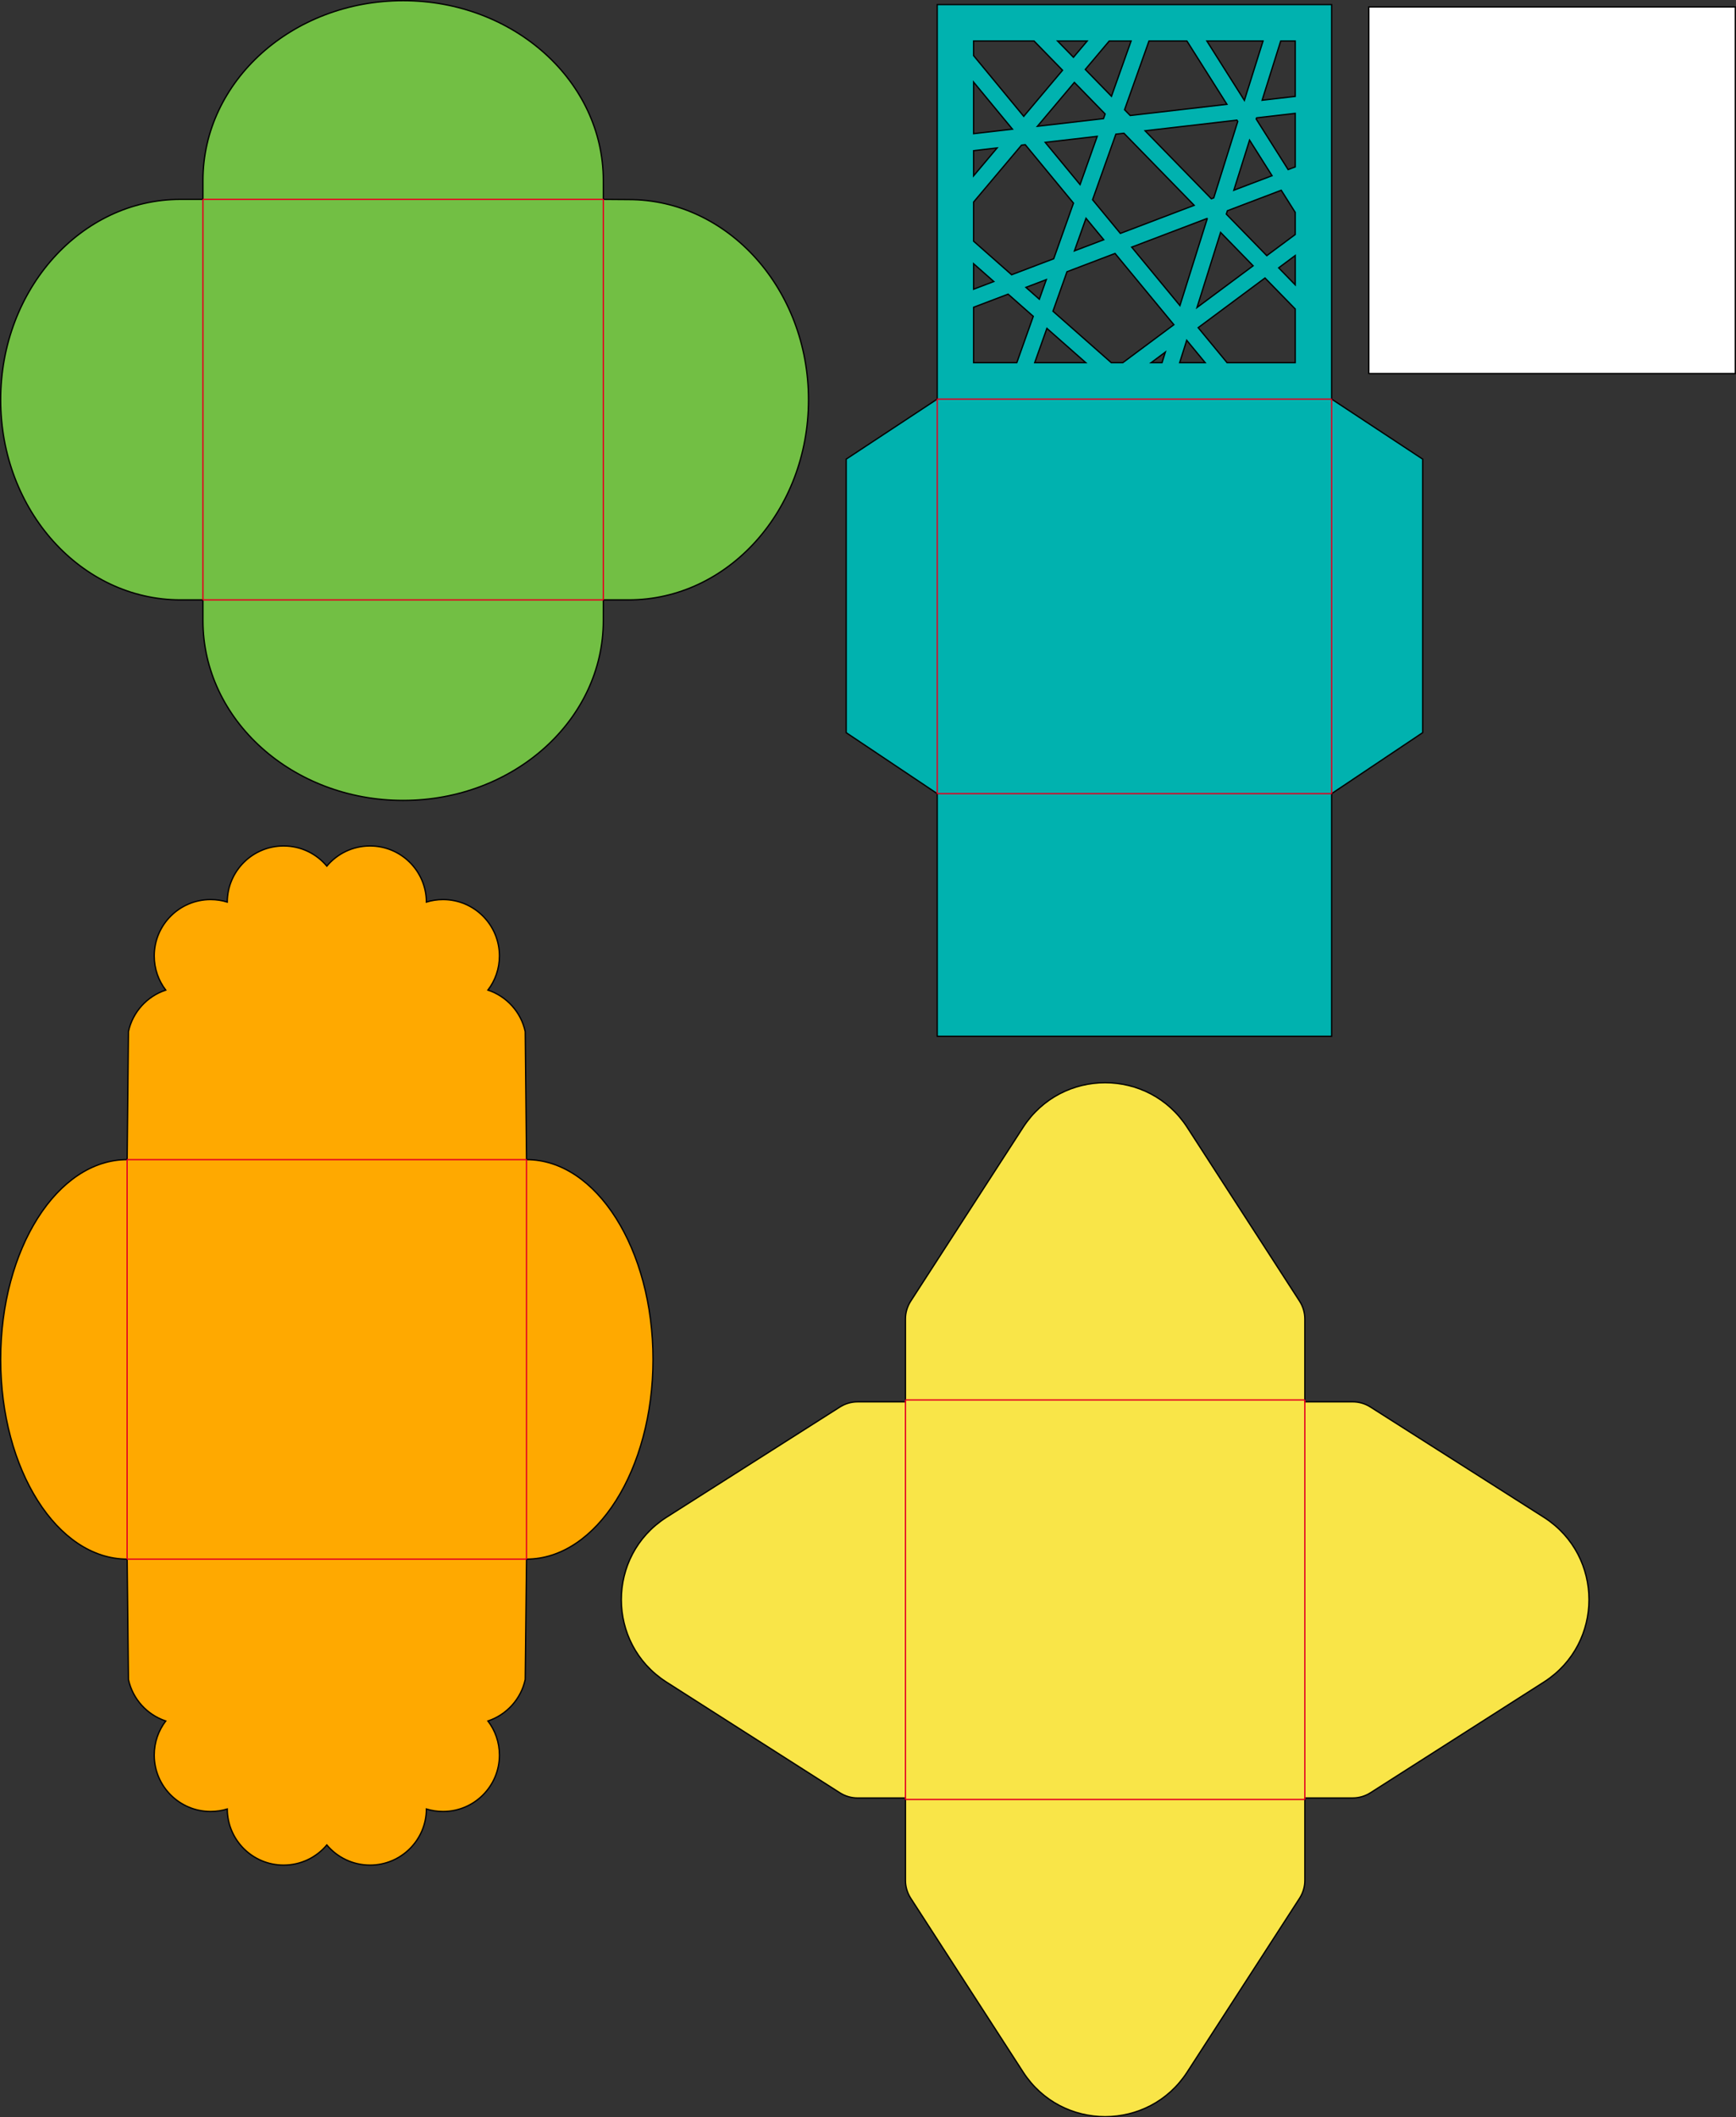 <?xml version="1.0" encoding="utf-8"?>
<!-- Generator: Adobe Illustrator 25.4.1, SVG Export Plug-In . SVG Version: 6.00 Build 0)  -->
<svg version="1.1" id="Layer_1" xmlns="http://www.w3.org/2000/svg" xmlns:xlink="http://www.w3.org/1999/xlink" x="0px" y="0px"
	 viewBox="0 0 1330.03 1621.83" style="enable-background:new 0 0 1330.03 1621.83;" xml:space="preserve">
<rect x="0" y="0" width="1330.03" height="1621.83" fill="#333333" stroke="none"/>
<style type="text/css">
	.st0{fill:#72BF44;stroke:#000000;stroke-miterlimit:10;}
	.st1{fill:none;stroke:#E40020;stroke-miterlimit:10;}
	.st2{fill:#FFA900;stroke:#000000;stroke-miterlimit:10;}
	.st3{fill:#00B2AF;stroke:#000000;stroke-miterlimit:10;}
	.st4{fill:#FFFFFF;stroke:#000000;stroke-miterlimit:10;}
	.st5{fill:#F9E548;stroke:#000000;stroke-miterlimit:10;}
</style>
<g id="_x34_x4_card_half_circle">
	<path class="st0" d="M481.65,152.87c-6.59,0-13.08-0.15-19.41-0.15l0,0l0,0c0-4.72-0.01-9.52-0.01-14.45
		c0-76.09-68.66-137.77-153.37-137.77S155.49,62.18,155.49,138.27c0,4.93,0,9.55,0,14.45l0,0l0,0c-5.89,0-11.39,0-17.22,0
		C62.18,152.72,0.5,221.54,0.5,306.24S62.25,459.5,138.34,459.5c5.83,0,11.47,0,17.15,0l0,0l0,0c0,5.36,0,10.52,0,15.84
		c0,76.09,68.66,137.77,153.37,137.77s153.37-61.68,153.37-137.77c0-5.32,0.01-10.58,0.01-15.84l0,0l0,0c6.34,0,12.82,0,19.41,0
		c76.09,0,137.78-68.56,137.78-153.26S557.74,152.87,481.65,152.87z"/>
	<path class="st1" d="M155.5,152.71h306.74 M155.5,459.5h306.74 M462.24,152.71v306.78 M155.5,152.71v306.78"/>
</g>
<g id="_x34_x4_scoop">
	<path class="st2" d="M403.39,888.25l-0.99-98.09c-3.25-14.95-14.25-27.01-28.58-31.78c5.52-7.26,8.81-16.31,8.81-26.13
		c0-23.86-19.34-43.2-43.2-43.2c-4.43,0-8.71,0.67-12.74,1.91c-0.12-23.76-19.41-42.98-43.19-42.98c-13.29,0-25.18,6.01-33.1,15.45
		c-7.92-9.44-19.81-15.45-33.1-15.45c-23.78,0-43.08,19.22-43.19,42.98c-4.03-1.24-8.3-1.91-12.74-1.91
		c-23.86,0-43.2,19.34-43.2,43.2c0,9.82,3.28,18.88,8.81,26.13c-14.33,4.76-25.33,16.82-28.58,31.78l-0.99,98.09
		c-53.52,0-96.91,68.5-96.91,153s43.39,153,96.91,153l0.99,92.21c3.25,14.95,14.25,27.01,28.58,31.78
		c-5.52,7.26-8.81,16.31-8.81,26.13c0,23.86,19.34,43.2,43.2,43.2c4.43,0,8.71-0.67,12.74-1.91c0.12,23.76,19.41,42.98,43.19,42.98
		c13.29,0,25.18-6.01,33.1-15.45c7.92,9.44,19.81,15.45,33.1,15.45c23.78,0,43.08-19.22,43.19-42.98c4.03,1.24,8.3,1.91,12.74,1.91
		c23.86,0,43.2-19.34,43.2-43.2c0-9.82-3.28-18.88-8.81-26.13c14.33-4.76,25.33-16.82,28.58-31.78l0.99-92.21
		c53.52,0,96.91-68.5,96.91-153S456.91,888.25,403.39,888.25z"/>
	<path class="st1" d="M97.39,888.25h306 M97.39,1194.25h306 M97.39,888.25v306 M403.39,888.25v306"/>
</g>
<g id="_x34_x4_lines">
	<path class="st3" d="M1020.23,305.71V3.52H718.04v302.19l-69.74,45.98V561.2l69.74,46.69v185.87h302.19V607.89l69.74-46.69V351.69
		L1020.23,305.71z M992.34,31.41v42.43l-25.38,2.94l14.25-45.37C981.21,31.41,992.34,31.41,992.34,31.41z M860.23,277.81h-8.82
		l-44.69-39.42l10.75-30.25l36.82-14l45.06,54.58L860.23,277.81z M892.82,269.69l-2.55,8.13h-8.38L892.82,269.69z M802.07,251.51
		l29.82,26.31h-39.17L802.07,251.51z M786,220.12l15.62-5.94l-5.34,15.02L786,220.12z M929.92,151.57l-1.84,0.7l-50.78-52.09
		l70.37-8.16l0.64,1.01L929.92,151.57z M957.35,107.34l17.23,27.25l-29.29,11.14L957.35,107.34z M935.15,178.02l24.93,25.58
		l-43.01,31.97L935.15,178.02z M914.92,157.27l-56.56,21.51L837.07,153l17.85-50.23l6.17-0.72L914.92,157.27z M845.45,90.87
		l-50.66,5.87l28.33-33.63l23.59,24.2L845.45,90.87z M840.63,104.43l-13.14,36.97l-26.71-32.35L840.63,104.43z M832.04,167.18
		l13.58,16.45l-22.46,8.54L832.04,167.18z M867.04,189.3l57.71-21.95l0.16,0.17L904,234.07L867.04,189.3z M909.19,260.64
		l14.18,17.18h-19.58L909.19,260.64z M917.97,250.99l51.21-38.06l23.16,23.75v41.13h-52.22L917.97,250.99z M979.64,205.16l12.7-9.44
		v22.47L979.64,205.16z M970.54,195.83l-31-31.8l0.82-2.61l41.26-15.69l10.71,16.95v16.95L970.54,195.83z M986.9,129.9l-24.47-38.71
		l0.29-0.92l29.62-3.43v40.99L986.9,129.9z M967.67,31.41l-14.29,45.48l-28.75-45.48C924.63,31.41,967.67,31.41,967.67,31.41z
		 M909.35,31.41l30.66,48.49l-74.1,8.59l-4.33-4.44l18.71-52.64H909.35z M866.58,31.41l-15.04,42.34l-20.05-20.56l18.34-21.77
		L866.58,31.41L866.58,31.41z M832.94,31.41l-10.52,12.48l-12.17-12.48H832.94z M745.94,31.41h46.29l21.84,22.41l-29.74,35.3
		l-38.39-46.5V31.41L745.94,31.41z M745.94,62.9l29.77,36.05l-29.77,3.45C745.94,102.4,745.94,62.9,745.94,62.9z M745.94,115.41
		l18-2.09l-18,21.37V115.41z M745.94,154.73l36.71-43.58l2.85-0.33l36.95,44.76L807.3,198.2l-32.25,12.26l-29.12-25.69
		L745.94,154.73L745.94,154.73z M745.94,202l15.48,13.65l-15.48,5.89C745.94,221.54,745.94,202,745.94,202z M745.94,235.36
		l26.43-10.05l19.27,17l-12.62,35.51h-33.08V235.36L745.94,235.36z"/>
	<path class="st1" d="M718.04,305.71h302.19 M718.04,305.71V607.9 M1020.23,305.71V607.9 M718.04,607.89h302.19"/>
	<path class="st4" d="M1329.53,286.14H1048.7V5.31h280.83V286.14z"/>
</g>
<g id="_x34_x4_flaps">
	<path class="st5" d="M1183.19,1162.44l-133.1-84.62c-4.09-2.64-8.85-4.05-13.72-4.05h-36.66l0,0l0,0v-63.41
		c0-4.87-1.41-9.63-4.05-13.72l-86.08-133.1c-29.5-45.62-96.24-45.62-125.75,0l-86.08,133.1c-2.64,4.09-4.05,8.85-4.05,13.72v63.42
		h-36.64c-4.87,0-9.63,1.41-13.72,4.05l-133.1,84.62c-45.62,29.5-45.62,96.24,0,125.75l133.1,84.96c4.09,2.64,8.85,4.05,13.72,4.05
		h36.65v63.09c0,4.87,1.41,9.63,4.05,13.72l86.08,133.1c29.5,45.62,96.24,45.62,125.75,0l86.08-133.1
		c2.64-4.09,4.05-8.85,4.05-13.72v-63.1h36.65c4.87,0,9.63-1.41,13.72-4.05l133.1-84.96
		C1228.81,1258.68,1228.81,1191.94,1183.19,1162.44z"/>
	<path class="st1" d="M693.7,1072.31h306.01 M693.71,1378.33h306.01 M693.7,1072.31v306.01 M999.71,1072.31v306.01"/>
</g>
</svg>
